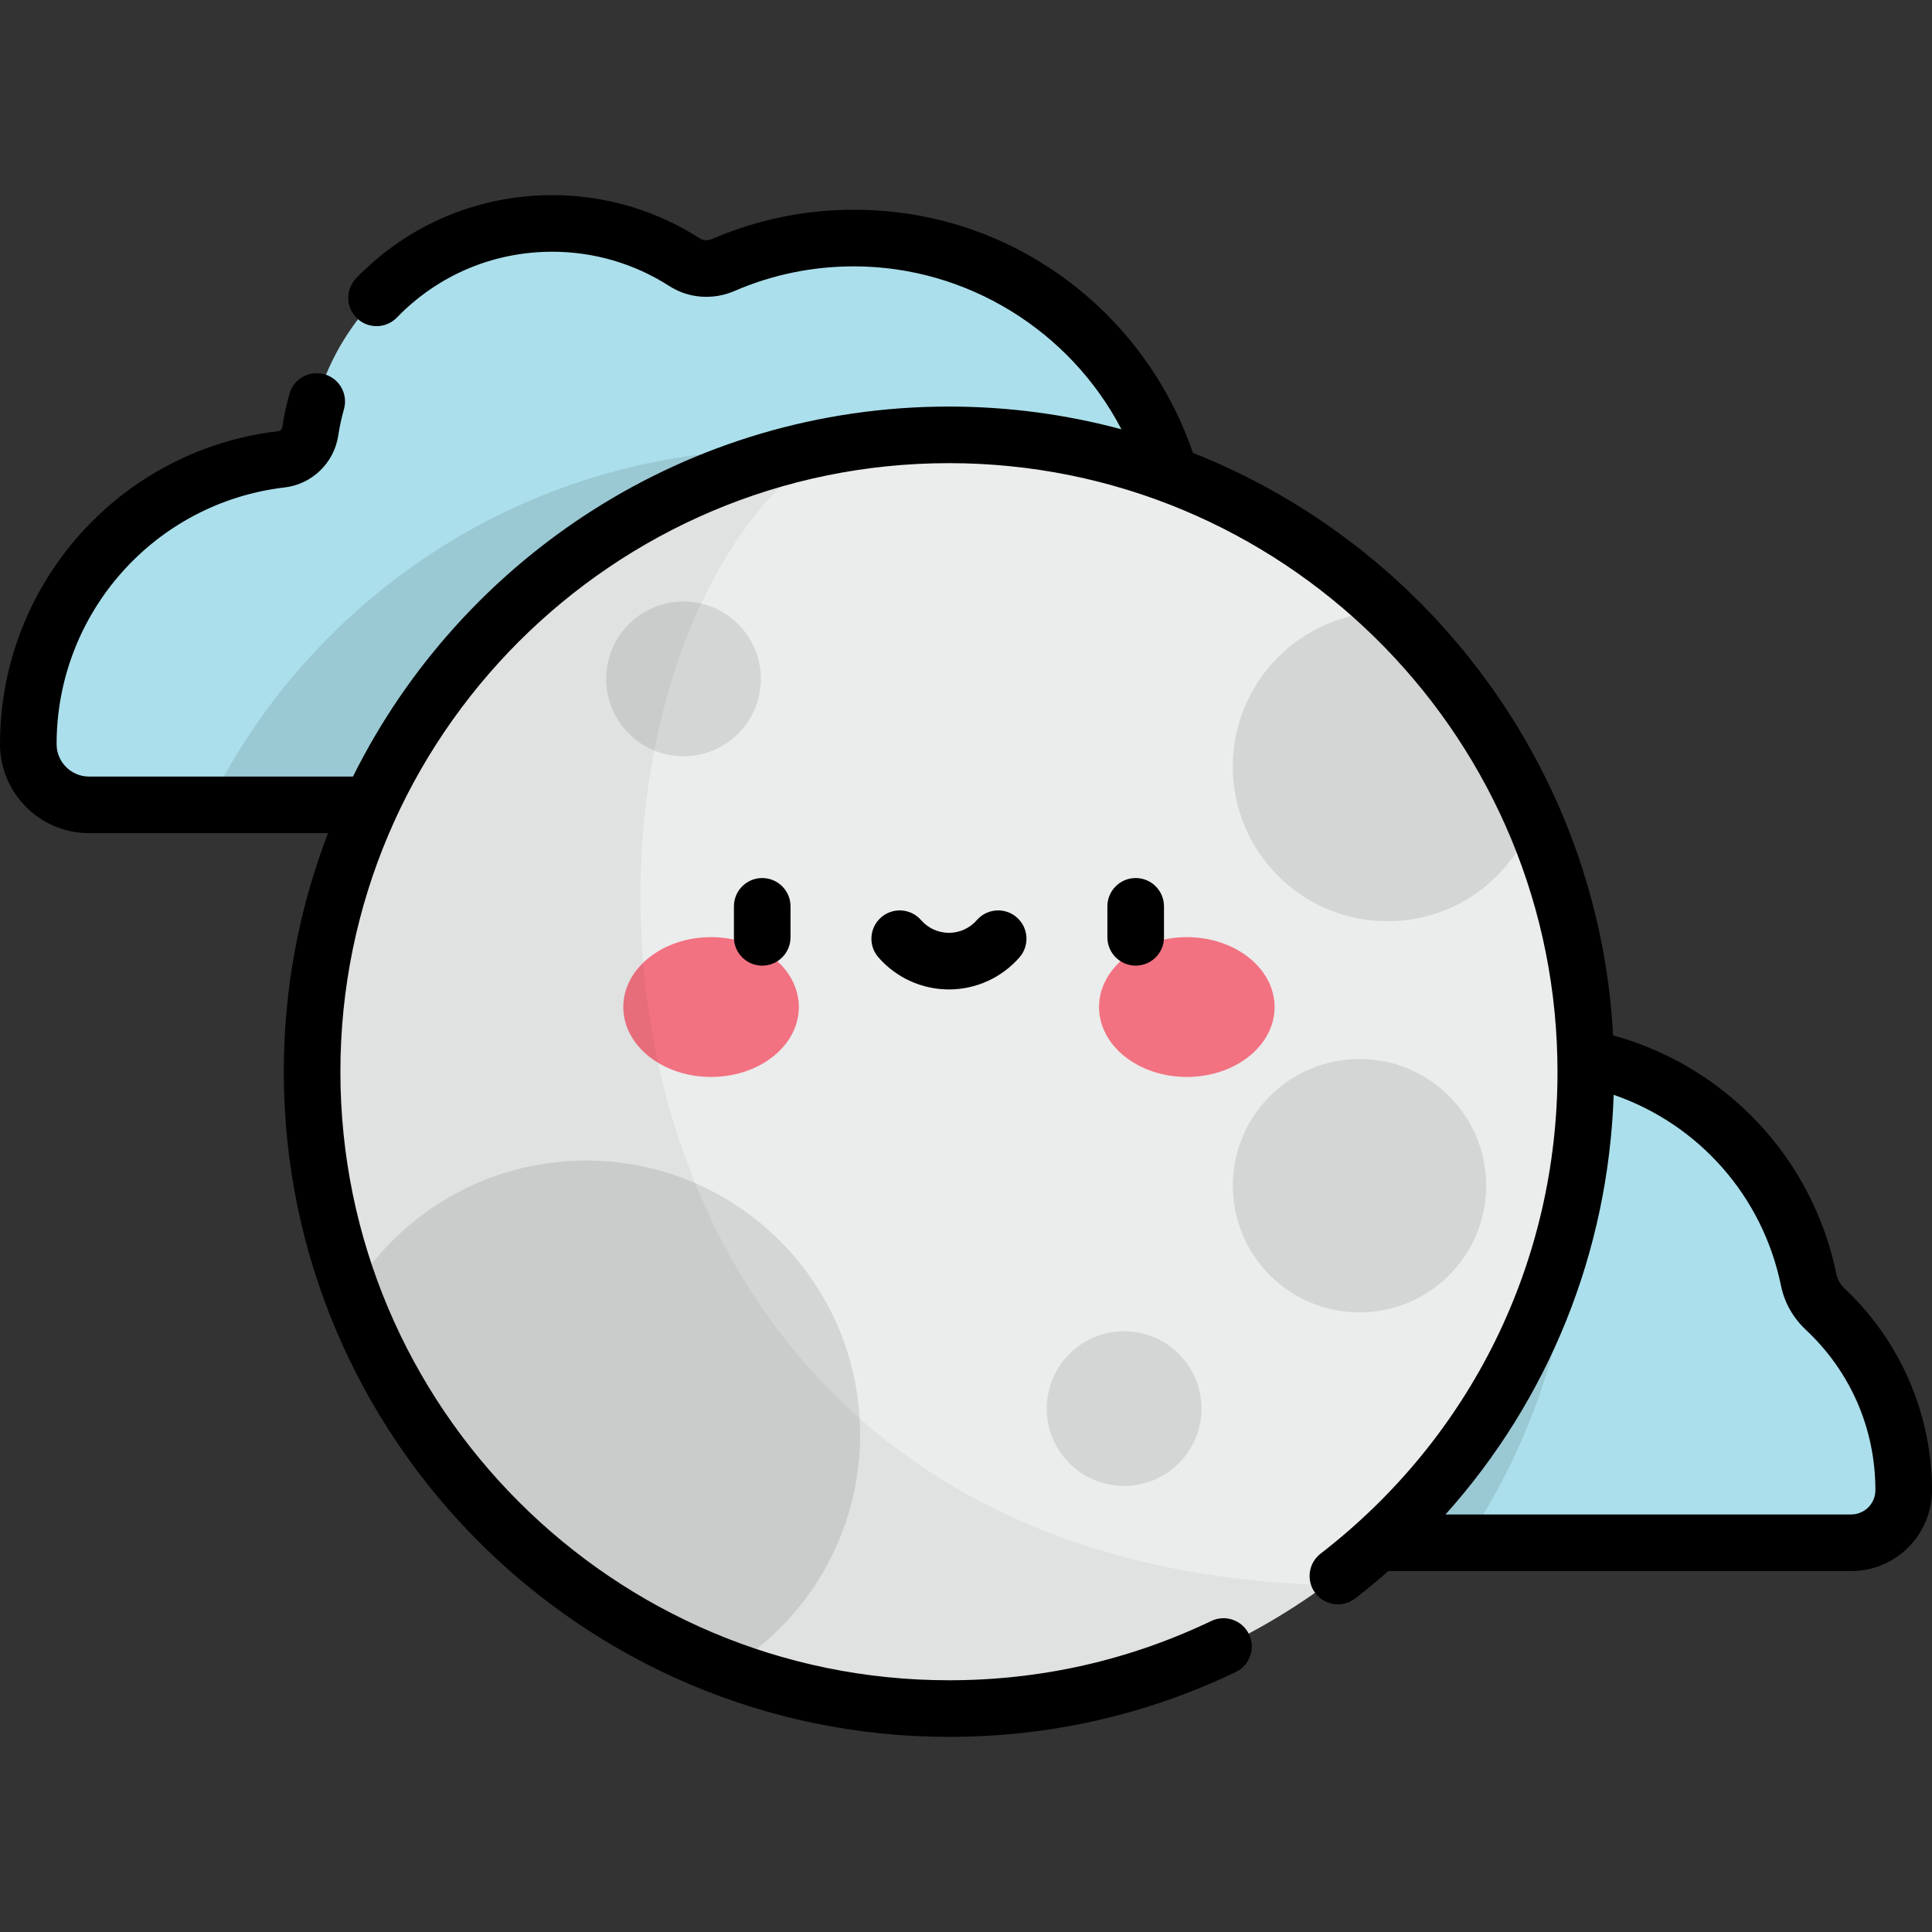 <?xml version="1.0" encoding="iso-8859-1"?>
<!-- Generator: Adobe Illustrator 19.0.0, SVG Export Plug-In . SVG Version: 6.00 Build 0)  -->
<svg version="1.1" id="Capa_1" xmlns="http://www.w3.org/2000/svg" xmlns:xlink="http://www.w3.org/1999/xlink" x="0px" y="0px"
	 viewBox="0 0 511.999 511.999" style="enable-background:new 0 0 511.999 511.999;" xml:space="preserve">
<rect x="0" y="0" width="511.999" height="511.999" fill="#333333" stroke="none"/>
<path style="fill:#ABDFEB;" d="M316.848,141.705c-2.55-2.387-4.313-5.483-5.013-8.905c-8.144-39.784-43.34-69.712-85.532-69.712
	c-12.305,0-24.013,2.548-34.63,7.141c-3.361,1.454-7.218,1.215-10.299-0.764C171.276,62.98,159.27,59.21,146.378,59.21
	c-32.504,0-59.419,23.897-64.151,55.08c-0.596,3.928-3.71,6.969-7.656,7.432C36.805,126.154,7.5,158.244,7.5,197.2l0,0
	c0,8.887,7.204,16.091,16.091,16.091h301.246c8.887,0,16.091-7.204,16.091-16.091l0,0
	C340.928,175.302,331.664,155.576,316.848,141.705z"/>
<path style="opacity:0.1;enable-background:new    ;" d="M55.356,213.291h269.481c8.887,0,16.091-7.204,16.091-16.091l0,0
	c0-4.516-0.415-8.932-1.17-13.231c-30.892-39.473-78.974-64.845-132.984-64.845C140.349,119.123,82.897,157.502,55.356,213.291z"/>
<path style="fill:#ABDFEB;" d="M483.663,346.902c-2.207-2.066-3.732-4.745-4.338-7.706c-7.047-34.426-37.503-60.323-74.012-60.323
	c-10.647,0-20.779,2.205-29.966,6.18c-2.908,1.258-6.246,1.051-8.912-0.661c-8.738-5.612-19.127-8.873-30.283-8.873
	c-28.126,0-51.416,20.679-55.511,47.661c-0.516,3.399-3.21,6.031-6.625,6.431c-32.678,3.835-58.036,31.603-58.036,65.312l0,0
	c0,7.69,6.234,13.924,13.924,13.924h260.672c7.69,0,13.924-6.234,13.924-13.924l0,0C504.5,375.974,496.483,358.905,483.663,346.902z
	"/>
<path style="opacity:0.1;enable-background:new    ;" d="M417.291,314.221c0-11.956-1.252-23.618-3.616-34.871
	c-2.747-0.303-5.534-0.476-8.362-0.476c-10.647,0-20.779,2.205-29.966,6.179c-2.908,1.258-6.246,1.051-8.912-0.661
	c-8.738-5.612-19.127-8.874-30.283-8.874c-28.126,0-51.416,20.679-55.511,47.662c-0.516,3.399-3.21,6.03-6.625,6.431
	c-32.678,3.835-58.036,31.603-58.036,65.312l0,0c0,7.69,6.234,13.924,13.924,13.924h158.38
	C406.592,381.858,417.291,349.289,417.291,314.221z"/>
<circle style="fill:#EBECEC;" cx="251.48" cy="284.009" r="168.77"/>
<path style="opacity:0.1;enable-background:new    ;" d="M155.322,307.56c-26.357,0-49.432,14.044-62.156,35.056
	c17.059,46.068,53.647,82.656,99.715,99.715c21.012-12.724,35.056-35.799,35.056-62.156
	C227.936,340.07,195.426,307.56,155.322,307.56z"/>
<path style="opacity:0.1;enable-background:new    ;" d="M406.347,216.844c-8.999-20.718-22.025-39.28-38.103-54.689
	c-0.18-0.002-0.358-0.014-0.539-0.014c-22.642,0-40.997,18.355-40.997,40.998c0,22.642,18.355,40.997,40.997,40.997
	C385.539,244.136,400.707,232.745,406.347,216.844z"/>
<circle style="opacity:0.1;enable-background:new    ;" cx="360.28" cy="314.219" r="33.574"/>
<circle style="opacity:0.1;enable-background:new    ;" cx="181.14" cy="179.909" r="20.499"/>
<circle style="opacity:0.1;enable-background:new    ;" cx="297.9" cy="373.289" r="20.499"/>
<g>
	<ellipse style="fill:#F27281;" cx="188.44" cy="266.879" rx="23.262" ry="18.524"/>
	<ellipse style="fill:#F27281;" cx="314.52" cy="266.879" rx="23.262" ry="18.524"/>
</g>
<path style="opacity:0.05;enable-background:new    ;" d="M351.369,420.056c-212.355-6.057-212.974-250.04-131.28-301.889
	C141.881,132.88,82.707,201.532,82.707,284.014c0,93.211,75.563,168.774,168.774,168.774
	C288.863,452.788,323.4,440.627,351.369,420.056z"/>
<path d="M194.495,240.188v8.215c0,4.143,3.357,7.5,7.5,7.5s7.5-3.357,7.5-7.5v-8.215c0-4.143-3.357-7.5-7.5-7.5
	C197.852,232.688,194.495,236.046,194.495,240.188z M488.788,341.425c-1.093-1.023-1.824-2.314-2.115-3.732
	c-6.3-30.776-29.225-55.056-59.183-63.304c-3.798-70.228-48.888-129.658-111.363-154.371c-6.039-17.806-17.492-33.74-32.543-45.171
	c-16.59-12.6-36.398-19.259-57.281-19.259c-13.058,0-25.711,2.61-37.608,7.758c-1.112,0.481-2.334,0.409-3.269-0.191
	c-11.658-7.486-25.161-11.443-39.05-11.443c-19.758,0-38.215,7.813-51.971,22.001c-2.883,2.974-2.81,7.722,0.164,10.605
	c2.975,2.883,7.723,2.81,10.605-0.164c10.905-11.248,25.538-17.442,41.201-17.442c11.01,0,21.71,3.135,30.943,9.063
	c5.146,3.307,11.625,3.807,17.331,1.339c10.007-4.33,20.656-6.525,31.652-6.525c30.026,0,57.362,17.174,70.885,43.175
	c-14.583-3.919-29.903-6.021-45.707-6.021c-69.119,0-129.063,39.994-157.935,98.051H23.591c-4.737,0-8.591-3.854-8.591-8.591
	c0-34.738,25.985-63.985,60.443-68.029c7.26-0.852,13.098-6.509,14.196-13.753c0.357-2.354,0.866-4.704,1.512-6.984
	c1.128-3.985-1.189-8.131-5.175-9.259c-3.987-1.128-8.131,1.189-9.259,5.175c-0.814,2.879-1.456,5.844-1.908,8.815
	c-0.091,0.595-0.538,1.04-1.114,1.107C31.682,119.204,0,154.855,0,197.2c0,13.008,10.583,23.591,23.591,23.591h63.35
	c-7.571,19.636-11.733,40.951-11.733,63.224c0,97.197,79.076,176.273,176.274,176.273c26.603,0,52.17-5.779,75.992-17.178
	c3.736-1.788,5.316-6.267,3.528-10.003c-1.787-3.737-6.265-5.313-10.003-3.528c-21.785,10.424-45.174,15.709-69.518,15.709
	c-88.927,0-161.274-72.347-161.274-161.273c0-88.927,72.348-161.274,161.274-161.274c87.704,0,159.276,70.373,161.228,157.616
	c0,0.035,0.001,0.07,0.001,0.105c0.026,1.182,0.045,2.366,0.045,3.554c0,50.35-22.884,96.9-62.784,127.717
	c-3.278,2.531-3.884,7.241-1.352,10.52c2.532,3.281,7.244,3.883,10.52,1.351c3.023-2.335,5.947-4.76,8.789-7.256h122.647
	c11.813,0,21.424-9.61,21.424-21.424C512,374.735,503.54,355.237,488.788,341.425z M490.576,401.347H383.077
	c27.349-30.527,43.152-69.516,44.564-111.208c22.494,7.762,39.471,26.793,44.336,50.563c0.918,4.48,3.187,8.519,6.56,11.675
	C490.443,363.523,497,378.633,497,394.923C497,398.465,494.118,401.347,490.576,401.347z M293.468,240.188v8.215
	c0,4.143,3.357,7.5,7.5,7.5s7.5-3.357,7.5-7.5v-8.215c0-4.143-3.357-7.5-7.5-7.5S293.468,236.046,293.468,240.188z M258.875,243.839
	c-1.868,2.144-4.563,3.372-7.394,3.372s-5.525-1.229-7.393-3.372c-2.723-3.122-7.458-3.448-10.582-0.725
	c-3.122,2.722-3.446,7.459-0.725,10.582c4.717,5.411,11.533,8.515,18.7,8.515s13.983-3.104,18.7-8.515
	c2.722-3.123,2.397-7.86-0.725-10.582C266.333,240.392,261.596,240.715,258.875,243.839z"/>
<g>
</g>
<g>
</g>
<g>
</g>
<g>
</g>
<g>
</g>
<g>
</g>
<g>
</g>
<g>
</g>
<g>
</g>
<g>
</g>
<g>
</g>
<g>
</g>
<g>
</g>
<g>
</g>
<g>
</g>
</svg>
